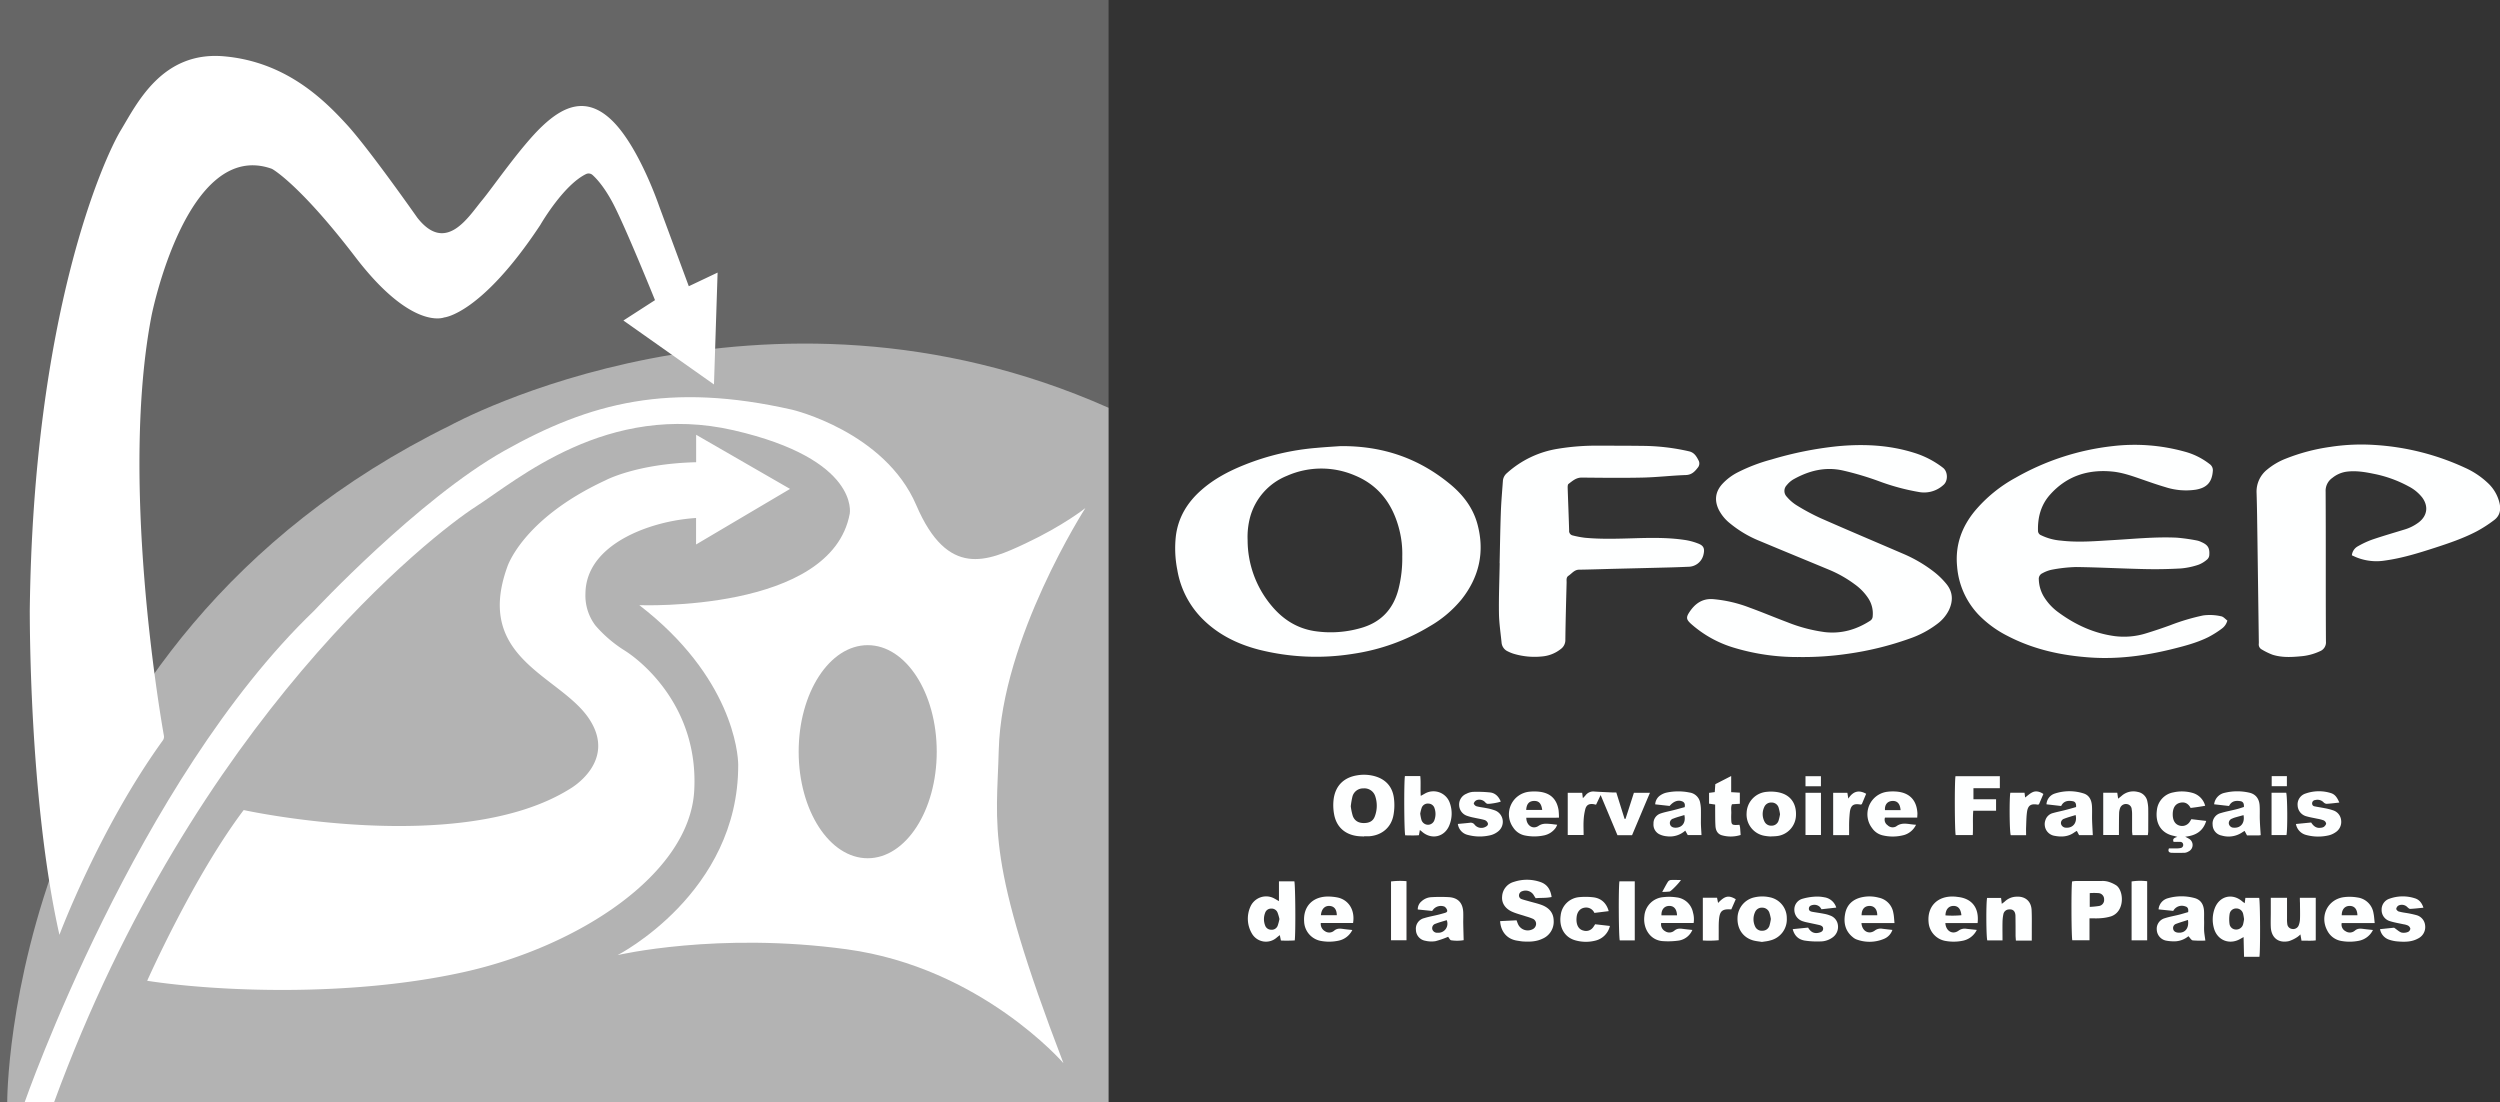 <svg width="127" height="56" viewBox="0 0 127 56" fill="none" xmlns="http://www.w3.org/2000/svg"><rect x="0" y="0" width="127" height="56" fill="#333333" stroke="none"/><g clip-path="url(#a)"><path opacity=".25" d="M56.315 0H0v56h56.315V0z" fill="#fff"/><path d="M68.09 22.663c2.172-.02 3.991.627 5.57 1.927.664.546 1.178 1.214 1.4 2.059.37 1.399.08 2.67-.813 3.8-.453.55-1.001 1.014-1.619 1.367a10.462 10.462 0 0 1-3.905 1.4c-1.592.254-3.218.18-4.78-.215-1.095-.286-2.085-.775-2.888-1.592a4.592 4.592 0 0 1-1.248-2.46 5.606 5.606 0 0 1-.072-1.727c.122-.95.587-1.704 1.292-2.325.645-.57 1.395-.964 2.188-1.281a12.586 12.586 0 0 1 3.665-.864c.442-.041.887-.066 1.21-.089zm3.145 5.604a4.959 4.959 0 0 0-.15-1.358c-.319-1.268-1.021-2.241-2.244-2.75a4.318 4.318 0 0 0-3.464.013 3.156 3.156 0 0 0-1.868 2.087c-.103.384-.147.78-.13 1.178a5.19 5.19 0 0 0 1.198 3.313c.57.693 1.281 1.16 2.179 1.306a5.51 5.51 0 0 0 2.325-.138c1.049-.28 1.703-.955 1.968-2.014a6.362 6.362 0 0 0 .186-1.637zM113.15 31.524a.739.739 0 0 1-.286.414 4.968 4.968 0 0 1-.689.432c-.602.297-1.251.46-1.9.621-1.32.32-2.656.5-4.023.414-1.486-.095-2.92-.4-4.255-1.093a5.503 5.503 0 0 1-1.492-1.09 4.005 4.005 0 0 1-1.084-2.446c-.103-1.077.23-2.003.905-2.823a7.212 7.212 0 0 1 2.063-1.682 12.802 12.802 0 0 1 4.93-1.608 9.522 9.522 0 0 1 3.676.284c.455.123.881.337 1.254.627a.381.381 0 0 1 .162.36c-.046.567-.305.846-.867.942a3.391 3.391 0 0 1-1.539-.129c-.402-.117-.799-.257-1.196-.395-.491-.17-.984-.346-1.502-.397-1.238-.12-2.319.225-3.164 1.174-.462.517-.632 1.147-.613 1.836a.244.244 0 0 0 .159.226c.32.155.666.247 1.02.273.882.103 1.763.023 2.643-.028 1.078-.063 2.155-.173 3.237-.122.344.03.686.078 1.024.145.072.016.141.04.206.072.339.145.441.302.413.67a.323.323 0 0 1-.103.214 1.474 1.474 0 0 1-.435.27 3.796 3.796 0 0 1-.891.191c-.618.036-1.237.047-1.856.033-1.162-.025-2.323-.089-3.486-.104a7.625 7.625 0 0 0-1.249.14c-.16.036-.314.096-.458.176a.31.31 0 0 0-.182.321 1.8 1.8 0 0 0 .296.932c.187.287.425.536.703.736.866.636 1.817 1.071 2.888 1.209a3.77 3.77 0 0 0 1.589-.154c.402-.123.8-.258 1.195-.401.546-.212 1.108-.38 1.681-.5.303-.04.61-.025.908.043.114.017.211.138.318.217zM91.42 33.377a11.12 11.12 0 0 1-3.308-.465 5.754 5.754 0 0 1-2.21-1.223c-.236-.217-.261-.32-.08-.594.28-.422.645-.696 1.19-.66a6.774 6.774 0 0 1 1.872.434c.643.233 1.274.5 1.913.74a7.943 7.943 0 0 0 1.909.503c.837.094 1.599-.126 2.301-.58a.275.275 0 0 0 .126-.228 1.409 1.409 0 0 0-.218-.9 2.662 2.662 0 0 0-.682-.712 6.109 6.109 0 0 0-1.336-.757c-1.164-.484-2.332-.962-3.495-1.45a5.76 5.76 0 0 1-1.528-.906 2.107 2.107 0 0 1-.572-.708c-.214-.459-.161-.883.174-1.266.234-.257.514-.468.825-.622a8.807 8.807 0 0 1 1.687-.64c1.105-.332 2.24-.56 3.388-.677 1.298-.119 2.586-.062 3.843.331a4.619 4.619 0 0 1 1.488.768c.248.194.264.666.02.87a1.451 1.451 0 0 1-1.213.365 11.266 11.266 0 0 1-2.073-.558 15.24 15.24 0 0 0-1.823-.541c-.906-.202-1.732.012-2.517.453a1.24 1.24 0 0 0-.332.291.421.421 0 0 0 0 .59c.142.169.31.315.498.433.392.244.8.463 1.219.655 1.38.608 2.77 1.195 4.156 1.792.58.242 1.125.56 1.62.946.233.183.444.392.63.622.326.414.329.866.103 1.33a1.954 1.954 0 0 1-.573.674c-.428.326-.905.58-1.414.754-1.01.36-2.054.618-3.115.768a15.57 15.57 0 0 1-2.473.168zM119.475 28.21a.59.59 0 0 1 .31-.462c.235-.135.482-.25.737-.341.53-.18 1.069-.336 1.604-.5.27-.077.524-.204.749-.373.435-.337.5-.82.171-1.264a2.089 2.089 0 0 0-.685-.56 6.23 6.23 0 0 0-1.782-.642c-.46-.095-.923-.17-1.397-.103-.255.04-.495.147-.695.31a.795.795 0 0 0-.345.691c.015 2.541 0 5.081.016 7.621a.485.485 0 0 1-.31.498 2.836 2.836 0 0 1-.999.257c-.469.045-.942.063-1.398-.08a3.328 3.328 0 0 1-.552-.268.288.288 0 0 1-.153-.289c.006-.082 0-.165 0-.248l-.07-5.188c-.011-.744-.018-1.49-.042-2.234a1.429 1.429 0 0 1 .529-1.174c.287-.238.609-.428.956-.562a9.79 9.79 0 0 1 2.269-.598 10.37 10.37 0 0 1 2.245-.097 12.77 12.77 0 0 1 4.593 1.16c.417.187.8.44 1.134.752.31.278.526.646.619 1.053.074.338.008.636-.269.845a6.572 6.572 0 0 1-.89.576c-.681.357-1.408.603-2.137.84-.826.267-1.651.523-2.511.643a2.73 2.73 0 0 1-1.388-.13c-.107-.038-.202-.086-.309-.133z" fill="#FEFFFF"/><path d="M76.18 28.612c.02-.86.032-1.721.063-2.581.018-.53.066-1.057.103-1.586a.572.572 0 0 1 .2-.406 5.04 5.04 0 0 1 2.597-1.242c.7-.115 1.41-.167 2.119-.156.722 0 1.452 0 2.177.01.799.005 1.594.098 2.372.278.274.067.38.276.487.483a.33.33 0 0 1-.054.35c-.156.2-.31.36-.603.37-.733.025-1.463.113-2.195.129-1.032.023-2.063.01-3.095 0-.29 0-.47.174-.67.322-.043.031-.045.137-.043.207.023.725.054 1.438.074 2.158a.23.23 0 0 0 .184.253c.2.052.402.09.606.116.838.08 1.68.05 2.52.026.841-.024 1.684-.04 2.52.08.244.033.483.095.713.184.27.103.376.234.268.62a.792.792 0 0 1-.763.565c-.33.014-.659.027-.989.035-.89.023-1.78.045-2.671.066-.627.015-1.253.038-1.88.047-.245 0-.37.197-.544.311-.122.082-.09.224-.092.344-.025.968-.053 1.936-.064 2.904a.558.558 0 0 1-.225.466 1.77 1.77 0 0 1-.975.384 3.68 3.68 0 0 1-1.444-.143 1.853 1.853 0 0 1-.273-.113.536.536 0 0 1-.322-.44c-.05-.502-.127-1.004-.134-1.506-.012-.844.023-1.688.038-2.532l-.005-.003zM69.295 42.493c-.103-.005-.215-.006-.321-.019-.642-.074-1.082-.46-1.2-1.101a2.522 2.522 0 0 1-.02-.812c.104-.665.525-1.069 1.194-1.175a2.05 2.05 0 0 1 .907.05c.545.159.875.53.953 1.086.04.295.034.594-.02.886-.115.628-.588 1.022-1.22 1.073-.092.007-.183 0-.273 0v.012zm-.676-1.536c.02.168.055.334.103.495.094.25.297.36.564.359.266-.001.46-.09.552-.333a1.52 1.52 0 0 0 .02-1.041.579.579 0 0 0-.598-.387.56.56 0 0 0-.554.408c-.04.165-.068.331-.087.5zM76.207 46.793l.834-.041c.03.079.052.147.083.212a.54.54 0 0 0 .714.25.31.31 0 0 0 .195-.264.28.28 0 0 0-.171-.279 3.027 3.027 0 0 0-.35-.121c-.232-.078-.476-.136-.7-.236-.358-.162-.536-.449-.504-.777a.815.815 0 0 1 .605-.74 2.088 2.088 0 0 1 1.34.01c.347.118.516.385.569.761-.276.061-.538.034-.81.061-.03-.046-.06-.09-.088-.138a.484.484 0 0 0-.594-.218.224.224 0 0 0-.164.198.193.193 0 0 0 .142.207c.103.036.206.062.31.091.235.07.479.121.709.207.357.138.593.386.6.796a.935.935 0 0 1-.565.913c-.321.156-.669.164-1.016.14-.083-.007-.164-.023-.246-.035-.596-.08-.868-.527-.893-.997zM81.312 40.388c-.095.207-.161.341-.232.49-.056-.01-.104-.024-.15-.03-.206-.023-.337.042-.395.25a2.856 2.856 0 0 0-.087.585c-.014.238 0 .477 0 .736h-.807v-2.145h.734l.035.273c.059-.062.103-.103.137-.147a.496.496 0 0 1 .204-.156c.08-.033.168-.045.254-.033.303.02.607.032.91.046h.193l.42 1.341h.048c.142-.437.282-.875.426-1.325h.816c-.31.725-.608 1.442-.91 2.156h-.741l-.855-2.041zM106.146 46.65v1.117h-.873c-.048-.189-.06-2.676-.011-2.99a2.03 2.03 0 0 1 .206-.023h1.285c.107-.006.215.004.319.03.157.042.306.11.442.198.385.285.434 1.33-.277 1.57a2.332 2.332 0 0 1-.531.093c-.173.016-.346.005-.56.005zm.013-.58c.156-.007.311-.022.465-.045a.307.307 0 0 0 .265-.334.309.309 0 0 0-.281-.321c-.15-.01-.3-.01-.449 0v.7zM71.37 39.423h.78c.034.328 0 .656.024 1.008l.186-.103a.879.879 0 0 1 1.302.498c.12.357.108.745-.034 1.094-.237.602-.905.757-1.39.33-.028-.025-.06-.048-.109-.086l-.048.265c-.23.021-.465.008-.696.007-.055-.185-.069-2.698-.015-3.013zm.777 1.91c.013.105.033.209.06.31a.353.353 0 0 0 .353.255.351.351 0 0 0 .318-.268.88.88 0 0 0 0-.559.327.327 0 0 0-.31-.248.33.33 0 0 0-.34.195 1.836 1.836 0 0 0-.081.315zM64.971 45.78V44.77h.782c.053.185.07 2.608.02 3.003a6.355 6.355 0 0 1-.703.006l-.056-.275c-.063.05-.113.087-.158.126a.823.823 0 0 1-1.246-.184 1.488 1.488 0 0 1-.091-1.383.875.875 0 0 1 .882-.523c.121.012.24.049.346.11.062.032.122.07.224.129zm.024.907a2.139 2.139 0 0 0-.103-.346.327.327 0 0 0-.325-.184.316.316 0 0 0-.3.221.884.884 0 0 0 0 .63.321.321 0 0 0 .299.222.322.322 0 0 0 .338-.198 2.43 2.43 0 0 0 .091-.345zM114.032 45.883l.033-.272h.701c.053.19.064 2.692.013 2.994h-.781c-.009-.324-.016-.647-.024-1.002l-.153.086c-.564.334-1.198.079-1.36-.56a1.628 1.628 0 0 1 .044-.976c.236-.639.904-.802 1.415-.352.024.021.051.038.112.082zm-.034.81a2.475 2.475 0 0 0-.047-.27.352.352 0 0 0-.363-.273.33.33 0 0 0-.324.285 1.747 1.747 0 0 0-.006.49.332.332 0 0 0 .316.295.363.363 0 0 0 .374-.261c.022-.087.039-.176.05-.265zM99.34 39.43h2.252v.612h-1.341v.562h1.149v.583h-1.158c-.036.414 0 .82-.025 1.233h-.868c-.05-.168-.063-2.687-.01-2.99zM103.214 47.781h-.807c-.006-.095-.015-.182-.016-.27 0-.33 0-.662-.006-.992-.009-.238-.133-.345-.342-.319a.297.297 0 0 0-.273.249c-.026.129-.04.26-.042.392-.007.304 0 .609 0 .932h-.774c-.056-.178-.067-1.88-.01-2.159h.71c.012.09.022.178.036.3.054-.037.106-.077.156-.119a.88.88 0 0 1 .58-.243c.447-.031.755.223.779.67.018.372.008.744.01 1.116l-.001.443zM73.564 47.589c-.208.09-.422.164-.64.222-.172.028-.347.02-.516-.02a.57.57 0 0 1-.479-.554.55.55 0 0 1 .421-.596c.227-.072.464-.112.696-.169.112-.027.223-.059.333-.09.073-.021.162-.048.136-.143a.326.326 0 0 0-.136-.183.506.506 0 0 0-.543.116c-.028.03-.05.063-.083.104l-.73-.074a.518.518 0 0 1 .19-.414.792.792 0 0 1 .516-.212c.295-.017.591-.017.887 0 .457.034.694.297.716.76.008.175 0 .349 0 .518.005.296.014.59.022.907a2.004 2.004 0 0 1-.63.006c-.059 0-.115-.126-.16-.178zm-.07-.845c-.197.062-.387.11-.567.182a.23.23 0 0 0-.171.199c-.004.03-.001.062.008.092a.255.255 0 0 0 .271.166.458.458 0 0 0 .491-.407.463.463 0 0 0-.032-.23v-.002zM110.183 43.098h.389a.877.877 0 0 0 .197-.017.156.156 0 0 0 .105-.06.167.167 0 0 0 .028-.056.184.184 0 0 0 .004-.062.145.145 0 0 0-.153-.135c-.114-.006-.227 0-.335 0-.066-.164.041-.207.191-.254-.087-.025-.134-.043-.181-.052-.604-.12-.957-.596-.856-1.322a1.022 1.022 0 0 1 .845-.889c.315-.07.643-.06.955.026a.921.921 0 0 1 .651.657c-.131.022-.249.043-.366.06-.118.018-.244.033-.373.05-.123-.232-.309-.326-.557-.258-.227.063-.346.256-.352.564-.005.307.104.51.323.583a.46.46 0 0 0 .516-.151c.036-.046.063-.098.108-.168l.754.089c-.163.527-.529.742-1.069.803.067.032.132.066.196.104a.366.366 0 0 1 .12.519.362.362 0 0 1-.149.127.455.455 0 0 1-.186.065c-.23.007-.46.008-.69 0-.132-.016-.171-.096-.115-.223zM85.582 41.004c.033-.167-.017-.259-.146-.302-.206-.072-.424.01-.619.24l-.733-.081a.586.586 0 0 1 .274-.467.906.906 0 0 1 .292-.127 2.86 2.86 0 0 1 1.178-.007.638.638 0 0 1 .544.539c.02.097.031.195.034.294.005.224 0 .447 0 .67 0 .223.02.427.03.657h-.699l-.126-.224a1.171 1.171 0 0 1-.941.287 1.045 1.045 0 0 1-.355-.094.543.543 0 0 1-.317-.543.52.52 0 0 1 .352-.518c.217-.076.446-.115.668-.173.196-.049.385-.105.564-.151zm-.016.4c-.187.06-.375.104-.557.179a.232.232 0 0 0-.173.285c.027.114.13.18.284.18.34-.003.53-.262.446-.643zM116.833 45.607h.807v2.165c-.236.031-.471.007-.722.016-.02-.104-.036-.2-.057-.32-.05.051-.105.097-.164.138a1.732 1.732 0 0 1-.412.201c-.538.124-.908-.168-.929-.725-.01-.239 0-.48 0-.72v-.754h.825v1.057c-.003.09.001.182.013.272a.277.277 0 0 0 .237.252.302.302 0 0 0 .333-.158.958.958 0 0 0 .075-.334c.011-.272 0-.546 0-.819a4.346 4.346 0 0 1-.006-.271zM112.032 47.781c-.213.011-.426.008-.639-.009-.077-.01-.14-.131-.221-.213-.18.149-.4.239-.632.258a2.07 2.07 0 0 1-.516-.036.59.59 0 0 1-.46-.55.557.557 0 0 1 .406-.585c.234-.076.479-.117.722-.178.158-.04.309-.089.466-.132.024-.159-.017-.26-.15-.293a.496.496 0 0 0-.607.23l-.746-.076a.639.639 0 0 1 .471-.566 2.51 2.51 0 0 1 1.341-.014c.309.077.471.301.496.637.012.173 0 .347.006.518.006.17-.007.331 0 .496.007.164.041.331.063.513zm-.883-1.048c-.215.07-.413.127-.601.198a.222.222 0 0 0-.151.255c.016.113.11.181.252.193.349.03.563-.219.5-.642v-.004zM105.464 40.998c.013-.17-.033-.273-.167-.296-.241-.045-.463-.015-.59.243l-.746-.086a.608.608 0 0 1 .434-.55c.467-.15.967-.153 1.435-.008.31.09.424.35.442.651.014.231 0 .464.006.695.007.255.024.508.037.777h-.698l-.113-.215a1.515 1.515 0 0 0-.126.075c-.301.222-.645.244-.992.178a.592.592 0 0 1-.512-.538.59.59 0 0 1 .034-.263.536.536 0 0 1 .381-.357c.206-.059.413-.098.619-.152.192-.049.379-.102.556-.154zm-.022.406c-.195.062-.392.113-.58.187a.228.228 0 0 0-.16.272.263.263 0 0 0 .263.184c.347.02.567-.26.477-.643zM113.99 40.995c.013-.175-.04-.273-.174-.295-.233-.038-.45-.017-.581.244l-.757-.086a.673.673 0 0 1 .535-.583c.411-.1.839-.102 1.25-.008.316.07.5.295.525.64.019.263 0 .529.013.793.008.238.027.476.043.724a.634.634 0 0 1-.096.014h-.6l-.123-.229c-.05.031-.098.06-.144.091a1.24 1.24 0 0 1-1.021.146.564.564 0 0 1-.458-.546.548.548 0 0 1 .418-.597c.259-.08.528-.126.791-.194.126-.03.25-.074.379-.114zm-.019.414c-.134.037-.267.072-.399.11-.063.017-.125.04-.185.068a.235.235 0 0 0-.131.106c-.03.05-.04.11-.028.167a.253.253 0 0 0 .26.187c.347.02.558-.248.483-.637v-.001zM68.698 47.244a1.005 1.005 0 0 1-.707.544 2.266 2.266 0 0 1-.835.02 1.04 1.04 0 0 1-.906-.993c-.055-.788.462-1.3 1.284-1.27.124.004.247.017.37.039.596.103.94.636.832 1.303h-1.64a.424.424 0 0 0 .207.414.38.38 0 0 0 .464-.016c.148-.13.294-.118.46-.095.164.023.299.034.47.054zm-1.596-.752h.808c-.007-.3-.135-.456-.37-.47-.236-.014-.41.151-.438.47zM86.037 46.89h-1.65a.395.395 0 0 0 .201.415.388.388 0 0 0 .465-.024c.139-.121.279-.115.436-.094.156.02.309.035.483.055a.905.905 0 0 1-.683.538 3.84 3.84 0 0 1-.81.03c-.656-.038-1.023-.653-.945-1.275a1.048 1.048 0 0 1 .972-.961c.22-.025.443-.02.663.012a.956.956 0 0 1 .835.772c.05.173.06.355.033.533zm-.844-.392c-.013-.322-.161-.485-.407-.477-.245.008-.396.193-.384.477h.79zM96.242 46.893h-1.68c.03.414.377.6.677.38a.488.488 0 0 1 .388-.092c.16.02.323.037.507.059a.749.749 0 0 1-.434.457 1.89 1.89 0 0 1-1.398.023.623.623 0 0 1-.169-.103c-.395-.311-.488-.737-.399-1.203.083-.439.368-.712.796-.822.298-.074.61-.072.906.008a.939.939 0 0 1 .745.772c.038.167.038.325.06.52zm-1.673-.396h.796c0-.31-.159-.487-.413-.475-.254.012-.383.193-.383.475zM100.421 47.239a1.006 1.006 0 0 1-.722.552 2.287 2.287 0 0 1-.835.014 1.039 1.039 0 0 1-.892-.956c-.074-.808.458-1.346 1.298-1.303.066 0 .131.013.197.02.713.08 1.084.56.995 1.327h-1.638c.026.414.373.603.672.384a.523.523 0 0 1 .413-.092l.512.054zm-1.592-.737c.27.02.54.017.81-.009-.03-.325-.175-.48-.413-.472-.238.007-.39.182-.397.481zM120.635 46.892h-1.677a.376.376 0 0 0 .197.414.387.387 0 0 0 .465-.024c.139-.122.278-.114.435-.093.157.02.309.034.491.055a1.014 1.014 0 0 1-.722.549c-.284.056-.575.06-.861.012a.984.984 0 0 1-.735-.527c-.406-.749.03-1.612.871-1.706.22-.025.443-.018.662.02a.948.948 0 0 1 .812.794c.033.153.039.307.062.506zm-.878-.397c-.01-.31-.151-.476-.397-.474-.247.002-.4.182-.4.474h.797zM77.536 41.542c0 .389.33.612.619.414.19-.129.364-.116.558-.103.121.008.244.028.393.044a.967.967 0 0 1-.077.157.969.969 0 0 1-.586.383c-.33.071-.672.071-1.003 0a.928.928 0 0 1-.572-.403 1.151 1.151 0 0 1 .815-1.814 2.39 2.39 0 0 1 .516 0c.567.065.89.379.978.946.012.124.019.249.018.373l-1.66.003zm.808-.396c-.043-.336-.173-.468-.425-.458-.251.01-.372.165-.388.458h.813zM106.844 40.27h.713c.014.096.026.182.045.303.078-.064.134-.104.187-.153a.898.898 0 0 1 .811-.19.601.601 0 0 1 .489.5c.025.114.039.23.041.345.005.39 0 .778 0 1.167a1.856 1.856 0 0 1-.021.183h-.779c-.007-.072-.019-.135-.02-.198v-.87a1.452 1.452 0 0 0-.019-.245.28.28 0 0 0-.253-.265.313.313 0 0 0-.336.2.857.857 0 0 0-.051.264c-.008.273-.007.546-.009.82v.288h-.798v-2.15zM97.335 41.897a.98.98 0 0 1-.59.517 2.198 2.198 0 0 1-1.124.017.898.898 0 0 1-.516-.36 1.153 1.153 0 0 1 .768-1.849c.188-.024.378-.024.566 0 .604.083.934.465.966 1.096 0 .063-.006.127-.01.215h-1.638a.337.337 0 0 0 .13.386.363.363 0 0 0 .436.064c.321-.247.646-.096 1.013-.086zm-.785-.743c-.028-.338-.175-.485-.439-.464-.236.019-.375.196-.354.464h.792zM89.505 47.85c-.145-.024-.294-.037-.436-.075-.516-.142-.82-.576-.803-1.139a1.09 1.09 0 0 1 .877-1.055c.25-.055.51-.055.76 0a1.072 1.072 0 0 1 .866 1.063 1.096 1.096 0 0 1-.826 1.126c-.139.044-.287.056-.438.08zm.455-1.167a2.134 2.134 0 0 0-.073-.311.378.378 0 0 0-.354-.262.372.372 0 0 0-.377.228.86.86 0 0 0 0 .718.368.368 0 0 0 .378.225.368.368 0 0 0 .355-.258c.032-.111.056-.225.071-.34zM89.933 42.492a2.416 2.416 0 0 1-.295-.033 1.098 1.098 0 0 1-.91-1.155 1.11 1.11 0 0 1 1.032-1.08c.196-.021.395-.012.588.026.6.121.916.553.887 1.182a1.091 1.091 0 0 1-1.001 1.044c-.095.01-.186.01-.3.016zm.492-1.13a2.37 2.37 0 0 0-.072-.338.365.365 0 0 0-.357-.255.376.376 0 0 0-.374.234.833.833 0 0 0 .007.718.372.372 0 0 0 .355.223.367.367 0 0 0 .364-.245c.035-.11.06-.223.078-.338zM74.059 41.856c.215-.02.412-.037.607-.059a.244.244 0 0 1 .25.104.441.441 0 0 0 .516.119c.087-.038.178-.097.152-.198a.273.273 0 0 0-.159-.163c-.18-.054-.369-.081-.554-.123a2.428 2.428 0 0 1-.333-.088.588.588 0 0 1-.412-.533.587.587 0 0 1 .366-.591.87.87 0 0 1 .33-.097c.295-.01.59 0 .884.03.263.034.431.217.533.462-.11.054-.619.14-.698.11a.362.362 0 0 1-.11-.091.396.396 0 0 0-.412-.092.264.264 0 0 0-.15.164c-.011.035.073.13.128.145.157.046.323.06.483.093.162.027.321.068.475.125a.619.619 0 0 1 .338.817.622.622 0 0 1-.2.255.979.979 0 0 1-.372.183 2.333 2.333 0 0 1-1.149-.012.66.66 0 0 1-.513-.56zM118.838 40.77c-.234.025-.444.054-.656.064a.259.259 0 0 1-.157-.088.43.43 0 0 0-.412-.103.169.169 0 0 0-.157.165.146.146 0 0 0 .033.105c.025.029.059.047.097.05.161.035.325.056.486.089.153.026.305.064.453.114a.59.59 0 0 1 .406.517.626.626 0 0 1-.285.597 1.03 1.03 0 0 1-.333.153 2.338 2.338 0 0 1-1.15-.014.702.702 0 0 1-.53-.56l.774-.076c.117.183.265.304.489.267a.336.336 0 0 0 .162-.049c.051-.043.112-.115.109-.17a.244.244 0 0 0-.045-.093.238.238 0 0 0-.081-.064 1.878 1.878 0 0 0-.333-.085c-.177-.04-.357-.066-.531-.118a.593.593 0 0 1-.457-.552.579.579 0 0 1 .413-.611c.408-.141.851-.15 1.264-.023.206.061.319.201.441.485zM91.07 47.2l.782-.078c.124.217.295.319.539.262.109-.026.216-.067.224-.195.009-.129-.103-.177-.206-.2-.2-.045-.402-.086-.603-.13a1.73 1.73 0 0 1-.215-.056.61.61 0 0 1-.438-.57.567.567 0 0 1 .396-.571c.22-.065.447-.103.677-.114.148-.007.296.004.442.033a.748.748 0 0 1 .614.525l-.752.084a.591.591 0 0 0-.087-.123.404.404 0 0 0-.345-.096c-.103.017-.2.06-.207.18-.006.118.086.153.18.17.195.035.39.06.585.099.106.018.21.047.31.087a.588.588 0 0 1 .4.491.653.653 0 0 1-.276.627 1.053 1.053 0 0 1-.626.2 4.168 4.168 0 0 1-.786-.044c-.3-.053-.516-.227-.608-.58zM120.906 47.201l.714-.074c.151.103.254.207.377.247a.572.572 0 0 0 .332-.032.214.214 0 0 0 .117-.164.24.24 0 0 0-.045-.095.232.232 0 0 0-.08-.067.867.867 0 0 0-.236-.065c-.225-.05-.455-.086-.673-.156a.583.583 0 0 1-.425-.575.576.576 0 0 1 .404-.568 1.996 1.996 0 0 1 1.286-.018c.215.065.352.228.433.477-.24.024-.458.05-.677.061-.043 0-.095-.05-.135-.085a.392.392 0 0 0-.455-.085.24.24 0 0 0-.113.167c0 .042.069.115.12.133.111.03.224.053.338.069.187.028.373.066.555.115a.597.597 0 0 1 .454.531.645.645 0 0 1-.356.657c-.324.182-.68.18-1.031.152a1.755 1.755 0 0 1-.434-.087.689.689 0 0 1-.47-.538zM81.722 46.286l-.727.09a.454.454 0 0 0-.447-.272c-.257.016-.428.195-.457.494-.037.367.092.62.354.676a.44.44 0 0 0 .484-.164c.037-.05.072-.104.103-.158l.752.086a.997.997 0 0 1-.744.747c-.33.083-.675.078-1.003-.013-.552-.147-.848-.657-.754-1.278a1.037 1.037 0 0 1 .952-.92c.237-.022.476-.019.713.01.398.052.663.298.774.702zM88.367 41.9c.013.066.025.104.03.146.01.114.017.23.027.371-.315.1-.653.104-.97.01-.223-.074-.301-.273-.31-.49-.015-.263-.011-.527-.014-.791v-.275l-.31-.045v-.549l.29-.038.028-.403.806-.414v.82l.44.025v.564l-.401.025c-.064.154-.028.31-.034.464a3.718 3.718 0 0 0 0 .371c.01.182.05.217.226.218.057 0 .114-.004.192-.008zM82.266 44.77h.78v3.003h-.762c-.054-.18-.07-2.619-.018-3.003zM71.45 44.764v3.003h-.786v-2.989c.26-.032.524-.037.786-.014zM108.285 47.77v-2.992c.262-.04.528-.043.791-.012v3.003h-.791zM88.177 45.68l-.227.518c-.461-.031-.587.074-.626.53-.02.228-.011.461-.014.692v.343a4.97 4.97 0 0 1-.806.013v-2.17h.722l.052.264c.346-.362.539-.405.899-.19zM102.125 40.27h.722l.029.244c.138-.104.26-.226.413-.284.152-.058.339-.017.515.104l-.224.524c-.034.01-.05.022-.064.018-.344-.062-.499.036-.545.381-.034.253-.034.51-.045.766-.005.13 0 .26 0 .404h-.78c-.067-.19-.074-1.906-.021-2.156zM93.125 42.425v-2.151h.722l.047.296c.243-.375.53-.455.907-.246l-.22.528c-.036.012-.052.023-.067.02-.337-.062-.486.021-.539.36-.03.262-.043.526-.04.79v.403h-.81zM91.719 42.417v-2.143h.786v2.143h-.786zM115.395 42.422v-2.15h.744c.062.176.075 1.86.014 2.15h-.758zM92.503 39.43v.511h-.784v-.511h.784zM115.402 39.428h.772v.511h-.772v-.511zM84.441 45.31c.115-.208.197-.37.291-.518a.207.207 0 0 1 .135-.087c.17-.01.342 0 .524 0-.07.124-.49.566-.573.584-.125.014-.25.021-.377.02z" fill="#FEFFFF"/><path d="M7.477 49.824s2.341-5.28 4.902-8.673c0 0 11.005 2.411 16.582-1.083 0 0 2.419-1.367.962-3.558-1.456-2.191-5.837-3.036-4.155-7.705 0 0 .754-2.436 4.982-4.401 0 0 1.571-.85 4.614-.923v-1.394l4.771 2.75-4.775 2.823v-1.346a9.502 9.502 0 0 0-2.39.468c-1.52.512-3.217 1.553-3.23 3.383-.021.584.161 1.158.516 1.62.425.49.92.912 1.467 1.256.893.556 3.783 2.9 3.543 7.132-.239 4.233-5.88 7.918-11.71 9.21-5.831 1.292-12.604.976-16.08.441z" fill="#fff"/><path d="M3.019 47.49s2.017-5.396 5.253-9.878a.313.313 0 0 0 .055-.234c-.238-1.346-2.222-13.069-.63-21.337 0 0 1.775-8.98 6.092-7.473a.466.466 0 0 1 .06.029c.22.133 1.59 1.047 4.207 4.466 2.868 3.746 4.504 3.064 4.504 3.064s1.873-.148 4.875-4.68l.01-.015c.08-.137 1.197-2.038 2.325-2.589a.301.301 0 0 1 .335.05c.206.185.576.591.987 1.347.613 1.12 2.182 5.007 2.182 5.007l-1.605 1.035 4.601 3.248.184-5.683-1.463.694-1.509-4.076s-.992-2.928-2.328-4.281c-1.336-1.353-2.537-.788-3.61.227-1.073 1.014-2.518 3.119-3.046 3.752-.697.837-1.838 2.763-3.301.893 0 0-2.45-3.495-3.578-4.725-1.128-1.23-3.064-3.186-6.226-3.469-3.163-.283-4.436 2.4-5.261 3.764-.825 1.365-4.449 9.265-4.62 24.446.008.002-.06 9.46 1.507 16.418z" fill="#fff"/><path d="M50.737 38.089c.147-5.661 4.4-12.28 4.4-12.28s-1.103.886-3.039 1.796c-1.936.91-3.948 1.796-5.551-1.943-1.603-3.74-6.3-4.848-6.3-4.848-6.238-1.415-10.261-.37-14.628 2.085-4.366 2.454-9.663 8.127-9.663 8.127C6.936 39.686 1.25 56 1.25 56h1.495c7.157-19.538 19.289-28.89 21.41-30.253 2.122-1.363 6.705-5.364 13.116-3.889 6.411 1.476 5.897 4.232 5.897 4.232-.928 5.037-10.691 4.652-10.691 4.652 4.706 3.624 5.022 7.512 5.024 8.107.024 6.524-6.127 9.67-6.127 9.67s5.08-1.193 11.643-.295c6.819.932 11.005 5.783 11.005 5.783-3.983-10.384-3.388-11.97-3.285-15.92zm-6.658 5.51c-1.936 0-3.507-2.423-3.507-5.413s1.569-5.412 3.507-5.412c1.938 0 3.507 2.423 3.507 5.412 0 2.99-1.572 5.413-3.507 5.413z" fill="#fff"/><path opacity=".5" d="M.367 56.001s-.123-23.278 22.526-34.4c0 0 15.812-8.71 33.421-.886v35.286H.367z" fill="#fff"/></g><defs><clipPath id="a"><path fill="#fff" d="M0 0h127v56H0z"/></clipPath></defs></svg>